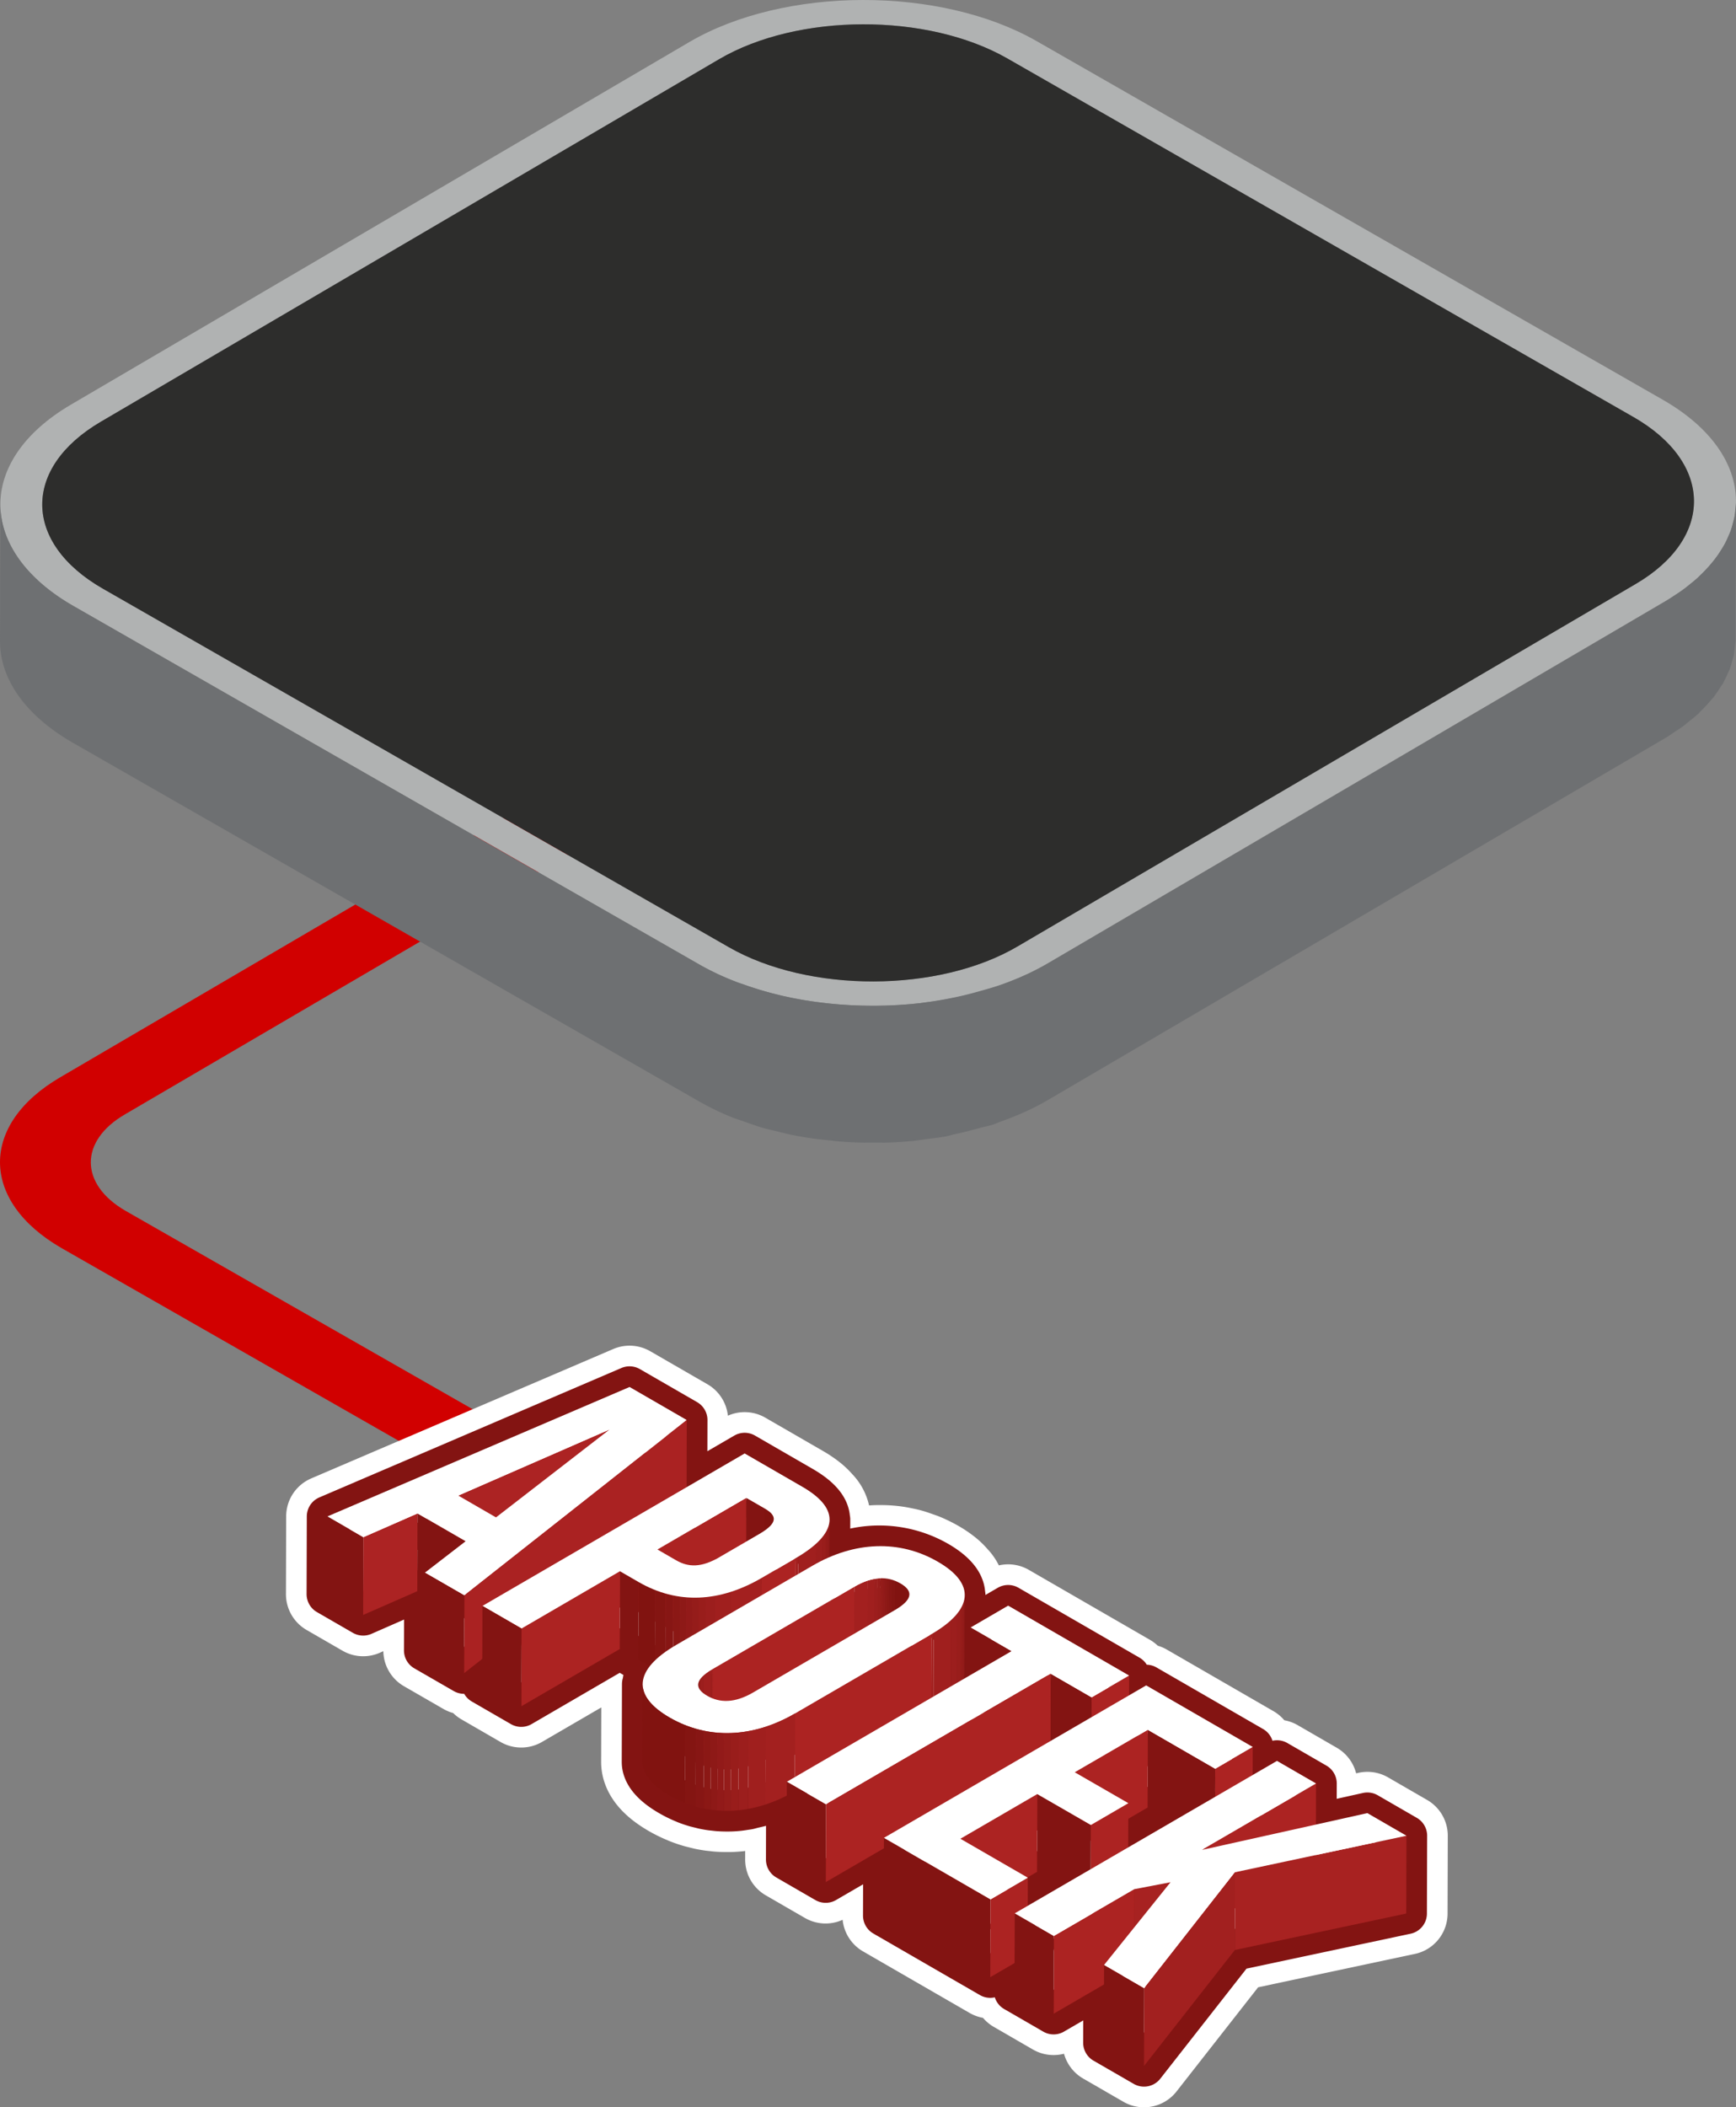 <svg xmlns="http://www.w3.org/2000/svg" xmlns:xlink="http://www.w3.org/1999/xlink" width="191" height="231.753" viewBox="0 0 191 231.753"><rect x="0" y="0" width="191" height="231.753" fill="#808080" stroke="none"/><defs><style>.a,.h{fill:none;}.b{isolation:isolate;}.c{fill:#d10000;}.d{fill:#b0b2b2;}.e{fill:#2d2d2c;}.f{fill:#6e7072;}.g,.u{fill:#991d1b;}.g{stroke:#fff;stroke-width:9.089px;}.g,.h{stroke-linejoin:round;}.h{stroke:#831412;stroke-width:4.545px;}.i{fill:#ac2323;}.j{fill:#831412;}.k{fill:#fff;}.l{fill:#a22;}.m{clip-path:url(#a);}.n{fill:#811310;}.o{fill:#ac2322;}.p{clip-path:url(#b);}.q{fill:#8b1815;}.r{fill:#8e1917;}.s{fill:#921a19;}.t{fill:#951c1a;}.v{fill:#9c1e1d;}.w{fill:#a01f1e;}.x{fill:#a3201f;}.y{clip-path:url(#c);}.z{fill:#871614;}.aa{fill:#841512;}.ab{clip-path:url(#d);}.ac{clip-path:url(#e);}.ad{clip-path:url(#f);}.ae{clip-path:url(#g);}.af{fill:#a82221;}.ag{fill:#a72221;}.ah{fill:#a2201f;}</style><clipPath id="a"><path class="a" d="M606.8-40.456l-.024,8.553c0-.41-.355-.779-.988-1.144l.024-8.553C606.45-41.235,606.806-40.866,606.8-40.456Z"/></clipPath><clipPath id="b"><path class="a" d="M612.944-40.39l-.024,8.553c0,1.394-1.27,2.817-3.724,4.244l.024-8.554C611.675-37.573,612.94-39,612.944-40.39Z"/></clipPath><clipPath id="c"><path class="a" d="M605.476-33.971l-.024,8.553c-4.626,2.688-9.248,2.93-13.552.445l.024-8.553C596.228-31.041,600.851-31.283,605.476-33.971Z"/></clipPath><clipPath id="d"><path class="a" d="M621.725-32.168l-.024,8.554c0-.441-.355-.839-.988-1.2-1.373-.793-3.009-.832-5.072.367L615.665-33c2.063-1.2,3.7-1.16,5.073-.367C621.37-33.006,621.727-32.608,621.725-32.168Z"/></clipPath><clipPath id="e"><path class="a" d="M627.816-32.09l-.024,8.553c0,1.427-1.241,2.893-3.675,4.308l.024-8.554C626.575-29.2,627.812-30.663,627.816-32.09Z"/></clipPath><clipPath id="f"><path class="a" d="M598.459-13.667l.024-8.553c0-.513.49-1.084,1.591-1.724l-.024,8.554C598.948-14.75,598.461-14.18,598.459-13.667Z"/></clipPath><clipPath id="g"><path class="a" d="M592.355-13.73l.024-8.553c0,1.275.978,2.518,2.967,3.667,4.221,2.437,9.161,2.243,13.786-.445l-.024,8.554c-4.625,2.688-9.565,2.881-13.786.444C593.332-11.211,592.351-12.455,592.355-13.73Z"/></clipPath></defs><g transform="translate(-1451 -3902.469)"><g class="b" transform="translate(1451.684 3947.479)"><path class="c" d="M115.465,17.616l-7.093-4.095L5.974,73.448c-8.918,5.183-8.871,13.617.106,18.8l123.892,70.781,7.047-4.1L13.127,88.152c-5.063-2.923-5.1-7.682-.059-10.609l102.4-59.927"/></g><g transform="translate(1450.958 3849.877)"><g transform="translate(0.042 52.592)"><g class="b"><g transform="translate(0.045)"><path class="d" d="M75.84,20.152c10.465-6.136,27.615-6.179,38.237-.1l68.876,39.432c10.622,6.081,10.75,16.014.289,22.146L115.217,121.5c-10.465,6.136-27.615,6.179-38.237.1L8.1,82.168c-10.622-6.081-10.75-16.014-.289-22.146ZM179.718,61.383,110.842,21.95c-8.819-5.048-23.061-4.992-31.714.081L11.1,61.9c-8.688,5.09-8.581,13.323.238,18.37L80.216,119.7c8.79,5.031,23.031,5.009,31.719-.081l68.025-39.87c8.654-5.073,8.547-13.34-.242-18.37" transform="translate(-0.053 -15.521)"/></g><g transform="translate(4.648 2.674)"><path class="e" d="M75.607,19.986c8.654-5.073,22.895-5.128,31.714-.081L176.2,59.337c8.79,5.031,8.9,13.3.242,18.37l-68.025,39.87c-8.688,5.09-22.929,5.111-31.719.081L7.82,78.226C-1,73.179-1.106,64.946,7.582,59.856Z" transform="translate(-1.135 -16.15)"/></g><path class="f" d="M191.042,28.5c0,.259-.043.519-.068.778-.026.289-.047.578-.1.863-.043.23-.111.455-.17.68a8.08,8.08,0,0,1-.234.816c-.077.221-.179.434-.272.651-.123.285-.247.57-.4.85-.106.2-.234.4-.357.6-.2.319-.4.634-.638.944-.136.183-.281.366-.429.544a16.2,16.2,0,0,1-1.178,1.267c-.136.132-.259.264-.4.4-.264.234-.553.464-.838.689-.242.2-.476.4-.736.587-.31.225-.651.438-.978.655s-.625.425-.97.629l-68.025,39.87a29.468,29.468,0,0,1-3.759,1.8c-.353.14-.714.276-1.076.408-.821.3-1.684.54-2.551.782-.884.251-1.782.485-2.7.676-1.05.217-2.109.412-3.189.553-.3.038-.587.094-.884.123-1.493.162-3,.247-4.516.264-.247,0-.489,0-.736,0-1.5-.009-3-.089-4.486-.238l-.672-.077a42.993,42.993,0,0,1-4.371-.736c-.247-.055-.489-.119-.736-.179a37.715,37.715,0,0,1-3.7-1.114c-.251-.089-.515-.162-.765-.259a29.625,29.625,0,0,1-4.1-1.914L8.139,39.978c-4.031-2.3-6.553-5.167-7.556-8.169a9.589,9.589,0,0,1-.5-3.028L.042,43.827c-.009,4.061,2.679,8.122,8.054,11.2L76.972,94.456a29.128,29.128,0,0,0,3.81,1.82c.094.038.191.06.285.1.251.094.515.166.77.259.736.259,1.463.532,2.228.748.476.136.978.242,1.467.361.247.06.485.123.736.179.2.047.4.106.612.149.88.183,1.777.34,2.679.468.357.051.719.081,1.08.123.225.025.446.051.672.072.293.03.587.077.884.1.884.077,1.778.123,2.666.145.315.009.625,0,.936,0,.247,0,.489,0,.736,0,.37,0,.74.009,1.11,0,1-.034,2.007-.1,3-.2.136-.013.268-.043.4-.055.3-.034.587-.085.884-.123.727-.094,1.459-.174,2.173-.306.349-.06.672-.179,1.016-.251.923-.191,1.812-.421,2.7-.672.455-.132.948-.2,1.395-.349.4-.128.765-.3,1.152-.438.366-.132.723-.264,1.076-.408a28.643,28.643,0,0,0,3.759-1.8l68.025-39.87.255-.153c.255-.153.476-.319.719-.481.327-.213.668-.425.97-.646.268-.2.5-.4.748-.6.281-.225.57-.446.825-.68.043-.038.1-.077.14-.115.1-.094.17-.2.268-.289a15.255,15.255,0,0,0,1.169-1.259c.072-.089.17-.17.242-.259s.123-.191.2-.289c.23-.31.434-.621.629-.94.081-.128.187-.255.259-.383.043-.072.064-.149.1-.221a8.847,8.847,0,0,0,.4-.842c.072-.162.166-.319.225-.476.021-.06.03-.123.051-.183.1-.268.162-.54.234-.812.047-.179.115-.353.153-.532.009-.051.009-.1.017-.153.051-.285.072-.574.1-.867.017-.179.055-.357.064-.536l0-.238h0Z" transform="translate(-0.042 26.682)"/></g></g></g><g transform="translate(929.329 4109.978)"><path class="g" d="M567.585-32.515l.822.474L568.39-26l4.337,2.5,2-1.577-.008,2.727,4.3,2.485,10.832-6.3.748.432,1.3.748c.359.207.723.367,1.086.537.084.038.166.087.25.124a3.876,3.876,0,0,0-.659,1.173c-.018.051-.032.1-.046.154a2.528,2.528,0,0,0-.067,1.144h0a2.641,2.641,0,0,1-.085-.443l-.024,8.553c0,1.275.977,2.519,2.967,3.667a12.854,12.854,0,0,0,1.673.81c.018.008.035.019.053.026q.573.227,1.159.394c.1.027.2.047.292.072.077.02.153.038.23.056.122.03.243.065.365.091q.386.08.774.135c.124.017.249.028.373.041l.143.016c.07.007.139.018.208.024q.359.029.718.038c.25.006.5.005.752,0h0c.283-.01.567-.028.851-.057.255-.025.51-.067.765-.107h0c.065-.01.131-.016.2-.027h0c.034-.006.068-.008.1-.014.2-.037.4-.107.6-.153.38-.086.76-.169,1.14-.288.043-.013.086-.018.129-.032.332-.108.661-.251.991-.384.191-.076.382-.136.573-.221.271-.121.54-.271.811-.409h0l-.02,7.024V-3h0l4.3,2.485,6.4-3.72-.007,2.483L618.9,3.165l11.724,6.769L633.3,8.381l-.009,3.09,4.3,2.485,5.545-3.222-.019,6.413L647.54,19.7l9.994-12.754,18.858-4.013.024-8.553h0l-4.3-2.484-5.657,1.257.013-4.516h0l-4.3-2.485L659.492-12.3l.009-3.089h0l-7.433-4.291-4.291-2.477h0L645.9-21.061l.006-2.177-13.314-7.687-4.127,2.4-.014,5.228-.757.439c.017-.06.04-.121.052-.181a2.559,2.559,0,0,0,.05-.432v-.064l.024-8.553c0,.036-.022.074-.024.11h0a2.883,2.883,0,0,0-.679-1.935c-.029-.037-.079-.074-.11-.112a5.728,5.728,0,0,0-.816-.82,10.045,10.045,0,0,0-1.339-.912,12.915,12.915,0,0,0-1.515-.741c-.175-.073-.354-.126-.53-.19-.341-.124-.682-.243-1.028-.337-.219-.058-.439-.1-.66-.148-.31-.065-.62-.124-.933-.165-.243-.032-.485-.054-.73-.072q-.441-.031-.887-.031c-.258,0-.515,0-.774.016-.286.017-.572.051-.859.087-.269.033-.537.061-.807.112s-.555.127-.832.2-.552.124-.827.21c-.472.148-.943.326-1.413.524-.04.017-.08.027-.121.045l.012-4.136c0,.039-.025.078-.027.117a2.743,2.743,0,0,0-.678-1.886c-.026-.033-.071-.065-.1-.1a5.887,5.887,0,0,0-.836-.823A10.7,10.7,0,0,0,609.944-44L603.6-47.663l-6.385,3.711.021-7.184v-.2h0l-6.3-3.636L557.7-40.739l-.024,8.553h0l3.952,2.282ZM645.808-7.291v-.194l.911-.53,1.211-.7,2.711,1.566L645.8-4.34ZM635.768-1.65l2.711,1.565-2.863,1.664-.866.5.008-3.09-.048-.028Zm-8.107-29.725a2.7,2.7,0,0,1-.07.325c-.013.03-.03.06-.043.091,0,.009-.014.019-.019.028A2.764,2.764,0,0,0,627.661-31.375Zm-.539,1.081c-.071.1-.109.2-.192.3-.019.023-.046.047-.066.07A4.371,4.371,0,0,0,627.122-30.294Zm-1.292,1.352c.095-.076.164-.153.251-.229l-.007.007c-.069.059-.117.119-.19.178l-.061.05ZM612.783-39.683c-.026.087-.031.174-.059.261-.005.014,0,.027-.009.041-.013.031-.03.062-.044.094l-.018.026-.006.01A2.693,2.693,0,0,0,612.783-39.683Zm-.753,1.333c.079-.093.134-.186.2-.279-.065.087-.1.174-.174.262-.023.026-.051.052-.074.078C612-38.309,612.014-38.329,612.03-38.35Zm-.864.833.011-.01c-.066.056-.114.112-.184.169-.026.02-.05.042-.077.063C611.01-37.369,611.078-37.443,611.166-37.517ZM599.158-23.3h0l-.005,0Zm-.18.155h0c-.017.017-.03.033-.046.05s-.023.019-.032.028C598.924-23.09,598.952-23.116,598.978-23.142Z"/><path class="h" d="M567.585-32.515l.822.474L568.39-26l4.337,2.5,2-1.577-.008,2.727,4.3,2.485,10.832-6.3,2.044,1.18a13.673,13.673,0,0,0,1.336.661,3.045,3.045,0,0,0-.772,2.472,2.641,2.641,0,0,1-.085-.443l-.024,8.553c0,1.275.977,2.519,2.967,3.667A13.015,13.015,0,0,0,597-9.252c.017.007.034.018.051.025q.573.227,1.159.394c.1.027.2.046.292.072.076.02.153.038.23.057.122.029.243.064.366.09q.384.08.773.135c.123.017.247.027.371.041l.147.017c.069.006.137.017.206.023q.359.029.718.038.375.009.752,0h0q.425-.013.851-.057c.255-.025.51-.067.765-.107.068-.011.135-.017.2-.029.034-.006.068-.008.1-.014.2-.037.4-.107.606-.153.38-.087.76-.169,1.139-.288.043-.013.086-.018.129-.032.334-.108.666-.253,1-.386.188-.076.376-.135.563-.219.273-.121.542-.271.813-.409L608.216-3l4.3,2.485,6.4-3.72-.021,7.4,11.724,6.769L633.3,8.381l-.009,3.09,4.3,2.485,5.545-3.222-.019,6.413L647.54,19.7l9.994-12.754,18.858-4.013.024-8.553-4.3-2.485-5.657,1.257.013-4.516-4.3-2.485L659.492-12.3l.009-3.09-11.724-6.769L645.9-21.061l.006-2.177-13.314-7.687-4.127,2.4-.014,5.228-.757.44c.016-.061.04-.122.052-.182a2.547,2.547,0,0,0,.05-.432v-.064l.024-8.553c0,.037-.022.074-.024.111.062-1.314-.9-2.6-2.944-3.781a12.965,12.965,0,0,0-11.916-.494l.012-4.136c0,.039-.025.078-.027.117.068-1.273-.889-2.522-2.973-3.725L603.6-47.663l-6.385,3.711.021-7.385-6.3-3.636L557.7-40.739l-.024,8.553,3.952,2.282ZM635.768-1.65l2.711,1.565L634.75,2.082l.008-3.09-.048-.028ZM645.8-4.339l.009-3.147,2.122-1.233,2.711,1.566Zm-47.3-18,0,.026Zm.663-.955h0l-.006,0Zm-.535.593,0,0Zm.276-.36c.025-.026.053-.053.08-.079-.018.017-.031.033-.047.05S598.908-23.073,598.9-23.064ZM626.93-30c-.019.024-.046.048-.066.072.106-.125.172-.25.26-.374C627.052-30.2,627.014-30.095,626.93-30Zm-1.045,1.009-.063.051c.1-.081.173-.162.266-.243C626.015-29.114,625.963-29.05,625.885-28.986Zm-13.827-9.381c-.022.026-.05.053-.074.079.1-.114.165-.228.25-.342C612.169-38.543,612.133-38.455,612.058-38.367Zm-1.065,1.009-.078.063c.1-.077.171-.155.263-.232C611.111-37.471,611.063-37.415,610.993-37.358Zm-17.913,16.9a5.686,5.686,0,0,0,.618.629A5.686,5.686,0,0,1,593.08-20.461Zm-.536-.962a3.328,3.328,0,0,0,.309.58A3.328,3.328,0,0,1,592.544-21.423Zm1.469,1.9a10.218,10.218,0,0,0,1.333.907A10.218,10.218,0,0,1,594.013-19.523Zm33.578-11.528c-.013.031-.03.061-.043.092,0,.009-.014.019-.019.029a2.94,2.94,0,0,0,.133-.447A2.923,2.923,0,0,1,627.591-31.051ZM621.7-32.219a.966.966,0,0,0-.227-.561A.966.966,0,0,1,621.7-32.219Zm-.283-.617a2.753,2.753,0,0,0-.684-.535A2.753,2.753,0,0,1,621.421-32.836Zm-8.706-6.545c-.013.031-.03.062-.044.094-.006.012-.019.024-.025.036a2.693,2.693,0,0,0,.138-.434A2.615,2.615,0,0,1,612.715-39.381Zm-5.931-1.124a.886.886,0,0,0-.228-.524A.886.886,0,0,1,606.784-40.505Zm-.284-.577a2.934,2.934,0,0,0-.683-.518A2.961,2.961,0,0,1,606.5-41.082Z"/><g class="b"><path class="i" d="M588.741-50.3l-.024,8.553-16.653,7.271.024-8.553Z"/><path class="i" d="M567.609-41.068l-.024,8.553L561.623-29.9l.024-8.553Z"/><path class="j" d="M561.648-38.457l-.024,8.553-3.953-2.282.024-8.553Z"/><path class="j" d="M572.9-38.013l-.024,8.553-5.292-3.056.024-8.553Z"/><path class="k" d="M597.232-51.337l-24.481,19.29-4.337-2.5,4.487-3.462-5.292-3.055-5.961,2.611L557.7-40.739l33.24-14.234Zm-25.143,8.306,4.153,2.4,12.5-9.669-16.652,7.271"/><path class="l" d="M597.232-51.337l-.024,8.553L572.727-23.493l.024-8.553Z"/><path class="j" d="M572.751-32.047l-.024,8.553L568.389-26l.024-8.553Z"/></g><g class="b"><path class="j" d="M605.817-41.6l-.024,8.553-2.043-1.18.024-8.553Z"/><g class="b"><g class="m"><g class="b"><path class="n" d="M606.8-40.456l-.024,8.553c0-.41-.355-.779-.988-1.144l.024-8.553c.633.365.989.734.988,1.144"/></g></g></g><path class="o" d="M603.774-42.78l-.024,8.553-9.767,5.676.024-8.553Z"/><g class="b"><g class="p"><g class="b"><path class="q" d="M612.944-40.39l-.024,8.553v.06l.024-8.553v-.06"/><path class="r" d="M612.943-40.33l-.024,8.553a2.4,2.4,0,0,1-.047.4l.025-8.553a2.385,2.385,0,0,0,.046-.4"/><path class="s" d="M612.9-39.928l-.025,8.553a2.62,2.62,0,0,1-.12.417l.024-8.553a2.619,2.619,0,0,0,.121-.417"/><path class="t" d="M612.776-39.511l-.024,8.553a3.147,3.147,0,0,1-.216.457l.025-8.553a3.245,3.245,0,0,0,.215-.457"/><path class="u" d="M612.561-39.054l-.025,8.553a4.3,4.3,0,0,1-.366.542l.024-8.553a4.385,4.385,0,0,0,.367-.542"/><path class="v" d="M612.194-38.512l-.024,8.553a6.38,6.38,0,0,1-.686.733l.025-8.553a6.455,6.455,0,0,0,.685-.733"/><path class="w" d="M611.509-37.779l-.025,8.553a12.358,12.358,0,0,1-2.017,1.472l.024-8.553a12.37,12.37,0,0,0,2.018-1.472"/><path class="x" d="M609.491-36.307l-.024,8.553c-.089.054-.179.107-.271.161l.024-8.554c.092-.053.182-.106.271-.16"/></g></g></g><path class="o" d="M609.22-36.147l-.024,8.553-3.744,2.176.024-8.553Z"/><path class="j" d="M591.924-33.526l-.024,8.553-2.043-1.18.024-8.553Z"/><g class="b"><g class="y"><g class="b"><path class="x" d="M605.476-33.971l-.024,8.553a17.19,17.19,0,0,1-3.364,1.521l.025-8.553a17.18,17.18,0,0,0,3.363-1.521"/><path class="w" d="M602.113-32.45l-.025,8.553a13.751,13.751,0,0,1-1.771.447L600.342-32a13.833,13.833,0,0,0,1.771-.447"/><path class="v" d="M600.342-32l-.025,8.553q-.507.093-1.013.143l.024-8.553c.337-.034.675-.081,1.014-.143"/><path class="u" d="M599.328-31.86l-.024,8.553c-.265.027-.529.044-.793.053l.025-8.553q.395-.014.792-.053"/><path class="t" d="M598.536-31.807l-.025,8.553q-.351.012-.7,0l.024-8.553q.351.009.7,0"/><path class="s" d="M597.833-31.8l-.024,8.553q-.336-.008-.672-.036l.025-8.553q.335.029.671.036"/><path class="r" d="M597.162-31.84l-.025,8.553c-.227-.018-.454-.044-.68-.076l.024-8.553c.226.032.453.058.681.076"/><path class="q" d="M596.481-31.916l-.024,8.553q-.369-.052-.737-.128l.025-8.553c.244.05.49.093.736.128"/><path class="z" d="M595.745-32.044l-.025,8.553q-.432-.09-.861-.213l.024-8.553q.429.123.862.213"/><path class="aa" d="M594.883-32.257l-.024,8.553q-.576-.165-1.146-.39l.024-8.553q.57.225,1.146.39"/><path class="n" d="M593.737-32.647l-.024,8.553a13.464,13.464,0,0,1-1.813-.879l.024-8.553a13.585,13.585,0,0,0,1.813.879"/></g></g></g><path class="o" d="M589.881-34.706l-.024,8.553-10.832,6.295.024-8.553Z"/><path class="k" d="M609.944-44c4.3,2.485,3.9,5.163-.724,7.851l-3.744,2.176c-4.625,2.688-9.248,2.93-13.552.445l-2.043-1.18-10.832,6.3-4.3-2.485L603.6-47.663Zm-9.071,7.716L605.2-38.8c2.063-1.2,1.992-2.011.618-2.8l-2.043-1.18L594.007-37.1l2.043,1.18c1.374.793,2.776.832,4.823-.358"/><path class="j" d="M579.049-28.411l-.024,8.553-4.3-2.485.024-8.553Z"/></g><g class="b"><g class="b"><g class="ab"><g class="b"><path class="n" d="M621.725-32.168l-.024,8.554c0-.441-.355-.839-.988-1.2a4.42,4.42,0,0,0-.592-.287l.025-8.553a4.474,4.474,0,0,1,.592.287c.632.365.989.763.987,1.2"/><path class="aa" d="M620.146-33.658l-.025,8.553a3.849,3.849,0,0,0-.375-.128l.024-8.553a3.971,3.971,0,0,1,.376.128"/><path class="z" d="M619.77-33.786l-.024,8.553c-.094-.027-.19-.051-.286-.071l.024-8.553c.1.02.192.044.286.071"/><path class="q" d="M619.484-33.857,619.46-25.3c-.082-.017-.164-.031-.247-.043l.024-8.553c.083.012.166.026.247.043"/><path class="r" d="M619.237-33.9l-.024,8.553c-.077-.011-.155-.019-.233-.026L619-33.926c.079.006.156.015.233.026"/><path class="s" d="M619-33.926l-.024,8.553c-.077-.006-.155-.01-.233-.012l.024-8.554c.078,0,.156.007.233.013"/><path class="t" d="M618.771-33.939l-.024,8.554c-.082,0-.165,0-.249,0l.024-8.553c.084,0,.167,0,.249,0"/><path class="u" d="M618.522-33.937l-.024,8.553c-.094,0-.189.009-.285.019l.025-8.553c.1-.01.19-.016.284-.019"/><path class="v" d="M618.238-33.918l-.025,8.553c-.123.012-.248.03-.375.053l.024-8.553c.127-.023.252-.041.376-.053"/><path class="w" d="M617.862-33.865l-.024,8.553a5.364,5.364,0,0,0-.7.176l.024-8.553a5.367,5.367,0,0,1,.7-.176"/><path class="x" d="M617.167-33.689l-.024,8.553a7.668,7.668,0,0,0-1.5.685L615.665-33a7.694,7.694,0,0,1,1.5-.685"/></g></g></g><g class="b"><g class="ac"><g class="b"><path class="q" d="M627.816-32.09l-.024,8.553v.064l.024-8.553v-.064"/><path class="r" d="M627.815-32.026l-.024,8.553a2.547,2.547,0,0,1-.05.432l.025-8.553a2.556,2.556,0,0,0,.049-.432"/><path class="s" d="M627.766-31.594l-.025,8.553a2.791,2.791,0,0,1-.128.445l.024-8.554a2.858,2.858,0,0,0,.129-.444"/><path class="t" d="M627.637-31.15l-.024,8.554a3.387,3.387,0,0,1-.227.483l.024-8.553a3.4,3.4,0,0,0,.227-.484"/><path class="u" d="M627.41-30.666l-.024,8.553a4.583,4.583,0,0,1-.389.575l.024-8.554a4.5,4.5,0,0,0,.389-.574"/><path class="v" d="M627.021-30.092,627-21.538a6.589,6.589,0,0,1-.7.749l.025-8.553a6.665,6.665,0,0,0,.7-.75"/><path class="w" d="M626.321-29.342l-.025,8.553a11.931,11.931,0,0,1-1.935,1.415l.025-8.553a12.032,12.032,0,0,0,1.935-1.415"/><path class="x" d="M624.386-27.927l-.025,8.553-.244.145.024-8.554.245-.144"/></g></g></g><path class="o" d="M615.665-33l-.024,8.553L600.05-15.39l.024-8.553Z"/><g class="b"><g class="ad"><g class="b"><path class="x" d="M600.074-23.944l-.024,8.554-.132.077.025-8.553.131-.078"/><path class="w" d="M599.943-23.866l-.025,8.553a5.585,5.585,0,0,0-.9.65l.024-8.553a5.6,5.6,0,0,1,.9-.65"/><path class="v" d="M599.047-23.216l-.024,8.553a2.622,2.622,0,0,0-.28.3l.024-8.553a2.535,2.535,0,0,1,.28-.3"/><path class="u" d="M598.767-22.917l-.024,8.553a1.649,1.649,0,0,0-.142.209l.024-8.554a1.635,1.635,0,0,1,.142-.208"/><path class="t" d="M598.625-22.709l-.024,8.554a1.145,1.145,0,0,0-.081.171l.024-8.553a1.469,1.469,0,0,1,.081-.172"/><path class="s" d="M598.544-22.537l-.024,8.553a1,1,0,0,0-.044.152l.024-8.553a1,1,0,0,1,.044-.152"/><path class="r" d="M598.5-22.385l-.024,8.553a.911.911,0,0,0-.017.144l.025-8.553a.907.907,0,0,1,.016-.144"/><path class="q" d="M598.484-22.241l-.025,8.553v.021l.024-8.553v-.021"/></g></g></g><path class="o" d="M624.141-27.783l-.024,8.553-15.008,8.722.024-8.553Z"/><path class="k" d="M624.847-35.76c4.221,2.437,3.9,5.3-.706,7.977l-15.009,8.722c-4.625,2.688-9.565,2.882-13.786.445s-3.9-5.3.723-7.987l15.009-8.722C615.687-38,620.627-38.2,624.847-35.76ZM604.529-21.372l15.591-9.06c2.063-1.2,1.991-2.147.618-2.939s-3.01-.832-5.073.367l-15.591,9.06c-2.047,1.19-1.974,2.137-.6,2.93s3.009.832,5.056-.358"/><g class="b"><g class="ae"><g class="b"><path class="x" d="M609.132-19.061l-.024,8.554a16.752,16.752,0,0,1-3.247,1.463l.024-8.553a16.733,16.733,0,0,0,3.247-1.464"/><path class="w" d="M605.885-17.6l-.024,8.553a14.445,14.445,0,0,1-1.874.473l.024-8.553a14.405,14.405,0,0,0,1.874-.473"/><path class="v" d="M604.011-17.124l-.024,8.553q-.535.1-1.07.15l.024-8.553q.534-.052,1.07-.15"/><path class="u" d="M602.941-16.974l-.024,8.553q-.429.043-.855.058l.024-8.553c.284-.01.57-.029.855-.058"/><path class="t" d="M602.086-16.916l-.024,8.553q-.377.012-.752,0l.024-8.553q.375.009.752,0"/><path class="s" d="M601.334-16.913,601.31-8.36q-.36-.009-.718-.038l.024-8.553q.358.029.718.038"/><path class="r" d="M600.616-16.951,600.592-8.4q-.363-.03-.724-.081l.024-8.553q.361.051.724.081"/><path class="q" d="M599.892-17.032l-.024,8.553q-.388-.055-.774-.135l.025-8.554q.384.081.773.136"/><path class="z" d="M599.119-17.168l-.025,8.554q-.445-.093-.887-.219l.024-8.553q.441.126.888.218"/><path class="aa" d="M598.231-17.386l-.024,8.553q-.585-.168-1.159-.394l.025-8.553q.573.227,1.158.394"/><path class="n" d="M597.073-17.78l-.025,8.553a13.03,13.03,0,0,1-1.726-.836c-1.99-1.148-2.971-2.392-2.967-3.667l.024-8.553c0,1.275.978,2.518,2.967,3.667a12.984,12.984,0,0,0,1.727.836"/></g></g></g></g><g class="b"><path class="j" d="M632.966-25.926l-.024,8.553-4.505-2.6.024-8.553Z"/><path class="o" d="M645.9-23.238l-.024,8.553-4.126,2.4.024-8.553Z"/><path class="j" d="M641.775-20.84l-.024,8.553-4.505-2.6.024-8.553Z"/><path class="k" d="M645.9-23.238l-4.126,2.4-4.505-2.6L612.544-9.072l-4.3-2.485,24.726-14.369-4.505-2.6,4.126-2.4Z"/><path class="o" d="M637.27-23.441l-.024,8.553L612.52-.519l.024-8.553Z"/><path class="j" d="M612.544-9.072,612.52-.519,608.216-3l.024-8.553Z"/></g><g class="b"><path class="o" d="M659.5-15.386l-.024,8.553-4.126,2.4.024-8.553Z"/><path class="j" d="M655.374-12.988l-.024,8.553-7.419-4.284.024-8.553Z"/><path class="o" d="M647.955-17.272l-.024,8.553-8.037,4.67.024-8.553Z"/><path class="o" d="M645.814-9.2l-.024,8.553-4.127,2.4.024-8.553Z"/><path class="j" d="M641.687-6.8l-.024,8.553-5.9-3.4.024-8.553Z"/><path class="o" d="M635.792-10.2l-.024,8.553-8.453,4.912.024-8.553Z"/><path class="j" d="M630.649,1.381l-.024,8.553L618.9,3.165l.024-8.553Z"/><path class="o" d="M634.758-1.008l-.024,8.553-4.11,2.388.024-8.553Z"/><path class="k" d="M659.5-15.386l-4.126,2.4-7.419-4.284-8.037,4.67,5.9,3.4-4.127,2.4-5.9-3.4-8.453,4.912,7.419,4.284-4.11,2.388L618.925-5.388l28.852-16.767Z"/></g><g class="b"><path class="o" d="M666.468-11.364l-.024,8.553L653.865,4.5l.024-8.553Z"/><path class="af" d="M676.416-5.62l-.024,8.553L657.534,6.946l.024-8.553Z"/><path class="ag" d="M650.453-.505l-.024,8.553-3.986.764.024-8.553Z"/><path class="o" d="M646.468.259l-.024,8.553-8.852,5.144.024-8.553Z"/><path class="j" d="M637.616,5.4l-.024,8.553-4.3-2.485.024-8.553Z"/><path class="j" d="M647.564,11.147,647.54,19.7l-4.421-2.553.024-8.553Z"/><path class="k" d="M676.416-5.62,657.558-1.607l-9.994,12.754-4.421-2.553,7.311-9.1-3.986.764L637.616,5.4l-4.3-2.485,28.852-16.767,4.3,2.485-12.579,7.31,18.223-4.052Z"/><path class="ah" d="M657.558-1.607l-.024,8.553L647.54,19.7l.024-8.553Z"/></g></g></g></svg>